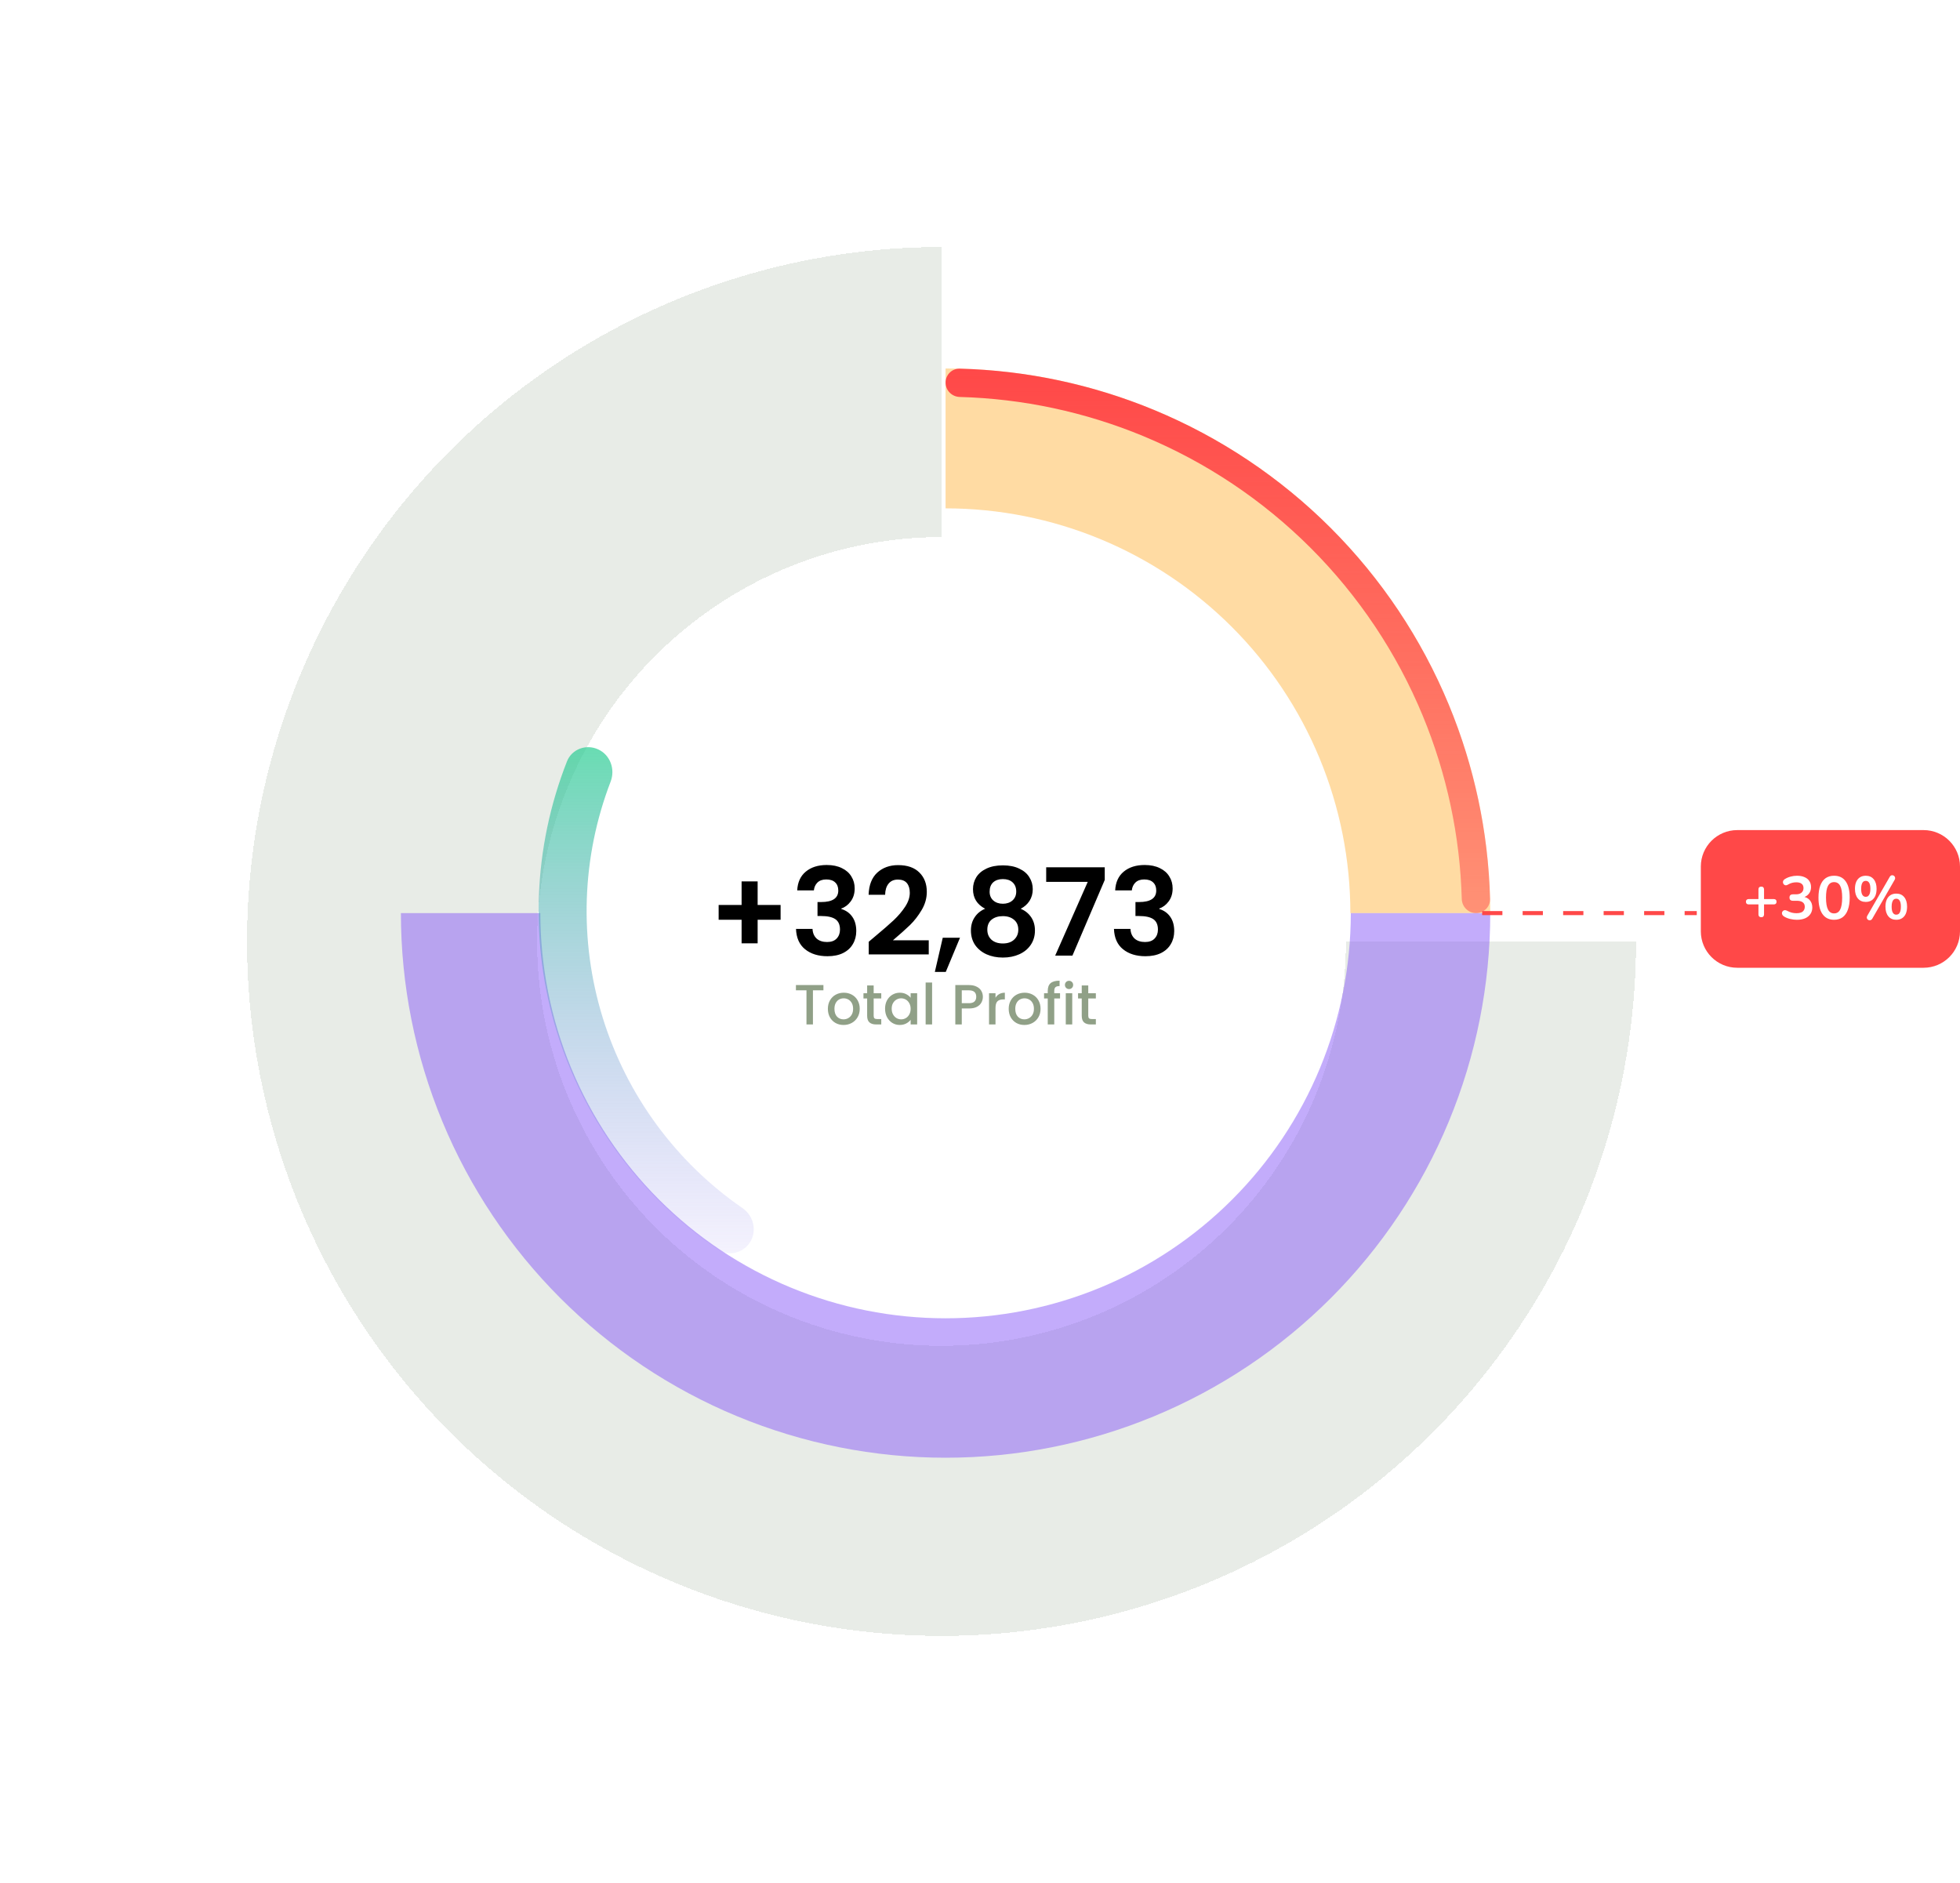 <svg width="484" height="465" viewBox="0 0 484 465" fill="none" xmlns="http://www.w3.org/2000/svg">
<g filter="url(#filter0_d_25_199)">
<path d="M404 228.5C404 262.419 393.942 295.577 375.097 323.78C356.252 351.983 329.468 373.965 298.13 386.945C266.793 399.926 232.31 403.322 199.042 396.705C165.774 390.087 135.216 373.754 111.231 349.769C87.246 325.784 70.913 295.226 64.295 261.958C57.678 228.69 61.074 194.207 74.055 162.87C87.035 131.532 109.017 104.748 137.22 85.903C165.423 67.058 198.581 57 232.5 57V128.637C212.749 128.637 193.442 134.494 177.019 145.467C160.597 156.44 147.797 172.037 140.239 190.284C132.681 208.532 130.703 228.611 134.556 247.982C138.41 267.354 147.92 285.147 161.887 299.113C175.853 313.079 193.646 322.59 213.018 326.444C232.389 330.297 252.468 328.319 270.716 320.761C288.963 313.203 304.56 300.403 315.533 283.981C326.506 267.558 332.363 248.251 332.363 228.5H404Z" fill="#90A087" fill-opacity="0.2" shape-rendering="crispEdges"/>
</g>
<path d="M233.5 91C251.163 91 268.653 94.479 284.971 101.238C301.289 107.997 316.116 117.905 328.606 130.394C341.095 142.884 351.003 157.711 357.762 174.029C364.521 190.347 368 207.837 368 225.5L333.456 225.5C333.456 212.374 330.871 199.376 325.848 187.248C320.824 175.121 313.462 164.102 304.18 154.82C294.898 145.538 283.879 138.176 271.752 133.152C259.624 128.129 246.626 125.544 233.5 125.544V91Z" fill="#FFB948" fill-opacity="0.5"/>
<path d="M233.5 94.493C233.5 92.564 235.064 90.995 236.993 91.045C253.465 91.473 269.729 94.925 284.971 101.238C301.289 107.997 316.116 117.905 328.606 130.394C341.095 142.884 351.003 157.711 357.762 174.029C364.075 189.271 367.527 205.535 367.955 222.007C368.005 223.936 366.436 225.5 364.507 225.5C362.578 225.5 361.019 223.936 360.966 222.007C360.54 206.453 357.27 191.097 351.308 176.702C344.9 161.232 335.507 147.175 323.666 135.334C311.825 123.493 297.768 114.1 282.298 107.692C267.903 101.73 252.547 98.46 236.993 98.034C235.064 97.981 233.5 96.422 233.5 94.493Z" fill="url(#paint0_linear_25_199)"/>
<path d="M99 225.5C99 243.163 102.479 260.653 109.238 276.971C115.997 293.289 125.905 308.116 138.394 320.606C150.884 333.095 165.711 343.003 182.029 349.762C198.347 356.521 215.837 360 233.5 360C251.163 360 268.653 356.521 284.971 349.762C301.289 343.003 316.116 333.095 328.606 320.606C341.095 308.116 351.003 293.289 357.762 276.971C364.521 260.653 368 243.163 368 225.5H333.566C333.566 238.641 330.978 251.653 325.949 263.794C320.92 275.934 313.549 286.965 304.257 296.257C294.965 305.549 283.934 312.92 271.794 317.949C259.653 322.978 246.641 325.566 233.5 325.566C220.359 325.566 207.347 322.978 195.206 317.949C183.066 312.92 172.035 305.549 162.743 296.257C153.451 286.965 146.08 275.934 141.051 263.794C136.022 251.653 133.434 238.641 133.434 225.5H99Z" fill="#885AF8" fill-opacity="0.5"/>
<path d="M147.719 185.072C144.748 183.697 141.207 184.986 140.008 188.033C131.639 209.311 130.717 232.865 137.503 254.822C144.289 276.779 158.34 295.707 177.255 308.553C179.964 310.392 183.615 309.458 185.292 306.646C186.97 303.835 186.037 300.211 183.342 298.351C166.937 287.022 154.752 270.478 148.831 251.321C142.911 232.165 143.638 211.63 150.79 193.021C151.965 189.965 150.691 186.447 147.719 185.072Z" fill="url(#paint1_linear_25_199)"/>
<path d="M192.76 227.15H187.09V232.97H183.13V227.15H177.46V223.49H183.13V217.67H187.09V223.49H192.76V227.15ZM196.865 219.89C196.965 217.89 197.665 216.35 198.965 215.27C200.285 214.17 202.015 213.62 204.155 213.62C205.615 213.62 206.865 213.88 207.905 214.4C208.945 214.9 209.725 215.59 210.245 216.47C210.785 217.33 211.055 218.31 211.055 219.41C211.055 220.67 210.725 221.74 210.065 222.62C209.425 223.48 208.655 224.06 207.755 224.36V224.48C208.915 224.84 209.815 225.48 210.455 226.4C211.115 227.32 211.445 228.5 211.445 229.94C211.445 231.14 211.165 232.21 210.605 233.15C210.065 234.09 209.255 234.83 208.175 235.37C207.115 235.89 205.835 236.15 204.335 236.15C202.075 236.15 200.235 235.58 198.815 234.44C197.395 233.3 196.645 231.62 196.565 229.4H200.645C200.685 230.38 201.015 231.17 201.635 231.77C202.275 232.35 203.145 232.64 204.245 232.64C205.265 232.64 206.045 232.36 206.585 231.8C207.145 231.22 207.425 230.48 207.425 229.58C207.425 228.38 207.045 227.52 206.285 227C205.525 226.48 204.345 226.22 202.745 226.22H201.875V222.77H202.745C205.585 222.77 207.005 221.82 207.005 219.92C207.005 219.06 206.745 218.39 206.225 217.91C205.725 217.43 204.995 217.19 204.035 217.19C203.095 217.19 202.365 217.45 201.845 217.97C201.345 218.47 201.055 219.11 200.975 219.89H196.865ZM216.084 231.26C218.004 229.66 219.534 228.33 220.674 227.27C221.814 226.19 222.764 225.07 223.524 223.91C224.284 222.75 224.664 221.61 224.664 220.49C224.664 219.47 224.424 218.67 223.944 218.09C223.464 217.51 222.724 217.22 221.724 217.22C220.724 217.22 219.954 217.56 219.414 218.24C218.874 218.9 218.594 219.81 218.574 220.97H214.494C214.574 218.57 215.284 216.75 216.624 215.51C217.984 214.27 219.704 213.65 221.784 213.65C224.064 213.65 225.814 214.26 227.034 215.48C228.254 216.68 228.864 218.27 228.864 220.25C228.864 221.81 228.444 223.3 227.604 224.72C226.764 226.14 225.804 227.38 224.724 228.44C223.644 229.48 222.234 230.74 220.494 232.22H229.344V235.7H214.524V232.58L216.084 231.26ZM237.06 231.59L233.55 240.02H230.85L232.8 231.59H237.06ZM243.268 224.42C241.268 223.38 240.268 221.77 240.268 219.59C240.268 218.51 240.538 217.53 241.078 216.65C241.638 215.75 242.468 215.04 243.568 214.52C244.688 213.98 246.048 213.71 247.648 213.71C249.248 213.71 250.598 213.98 251.698 214.52C252.818 215.04 253.648 215.75 254.188 216.65C254.748 217.53 255.028 218.51 255.028 219.59C255.028 220.69 254.758 221.66 254.218 222.5C253.678 223.32 252.958 223.96 252.058 224.42C253.158 224.9 254.018 225.6 254.638 226.52C255.258 227.44 255.568 228.53 255.568 229.79C255.568 231.15 255.218 232.34 254.518 233.36C253.838 234.36 252.898 235.13 251.698 235.67C250.498 236.21 249.148 236.48 247.648 236.48C246.148 236.48 244.798 236.21 243.598 235.67C242.418 235.13 241.478 234.36 240.778 233.36C240.098 232.34 239.758 231.15 239.758 229.79C239.758 228.53 240.068 227.44 240.688 226.52C241.308 225.58 242.168 224.88 243.268 224.42ZM250.948 220.19C250.948 219.21 250.648 218.45 250.048 217.91C249.468 217.37 248.668 217.1 247.648 217.1C246.648 217.1 245.848 217.37 245.248 217.91C244.668 218.45 244.378 219.22 244.378 220.22C244.378 221.12 244.678 221.84 245.278 222.38C245.898 222.92 246.688 223.19 247.648 223.19C248.608 223.19 249.398 222.92 250.018 222.38C250.638 221.82 250.948 221.09 250.948 220.19ZM247.648 226.25C246.508 226.25 245.578 226.54 244.858 227.12C244.158 227.7 243.808 228.53 243.808 229.61C243.808 230.61 244.148 231.43 244.828 232.07C245.528 232.69 246.468 233 247.648 233C248.828 233 249.758 232.68 250.438 232.04C251.118 231.4 251.458 230.59 251.458 229.61C251.458 228.55 251.108 227.73 250.408 227.15C249.708 226.55 248.788 226.25 247.648 226.25ZM272.805 217.31L264.825 236H260.565L268.605 217.79H258.345V214.19H272.805V217.31ZM275.38 219.89C275.48 217.89 276.18 216.35 277.48 215.27C278.8 214.17 280.53 213.62 282.67 213.62C284.13 213.62 285.38 213.88 286.42 214.4C287.46 214.9 288.24 215.59 288.76 216.47C289.3 217.33 289.57 218.31 289.57 219.41C289.57 220.67 289.24 221.74 288.58 222.62C287.94 223.48 287.17 224.06 286.27 224.36V224.48C287.43 224.84 288.33 225.48 288.97 226.4C289.63 227.32 289.96 228.5 289.96 229.94C289.96 231.14 289.68 232.21 289.12 233.15C288.58 234.09 287.77 234.83 286.69 235.37C285.63 235.89 284.35 236.15 282.85 236.15C280.59 236.15 278.75 235.58 277.33 234.44C275.91 233.3 275.16 231.62 275.08 229.4H279.16C279.2 230.38 279.53 231.17 280.15 231.77C280.79 232.35 281.66 232.64 282.76 232.64C283.78 232.64 284.56 232.36 285.1 231.8C285.66 231.22 285.94 230.48 285.94 229.58C285.94 228.38 285.56 227.52 284.8 227C284.04 226.48 282.86 226.22 281.26 226.22H280.39V222.77H281.26C284.1 222.77 285.52 221.82 285.52 219.92C285.52 219.06 285.26 218.39 284.74 217.91C284.24 217.43 283.51 217.19 282.55 217.19C281.61 217.19 280.88 217.45 280.36 217.97C279.86 218.47 279.57 219.11 279.49 219.89H275.38Z" fill="black"/>
<path d="M203.336 243.27V244.572H200.746V253H199.15V244.572H196.546V243.27H203.336ZM208.298 253.126C207.57 253.126 206.912 252.963 206.324 252.636C205.736 252.3 205.274 251.833 204.938 251.236C204.602 250.629 204.434 249.929 204.434 249.136C204.434 248.352 204.607 247.657 204.952 247.05C205.298 246.443 205.769 245.977 206.366 245.65C206.964 245.323 207.631 245.16 208.368 245.16C209.106 245.16 209.773 245.323 210.37 245.65C210.968 245.977 211.439 246.443 211.784 247.05C212.13 247.657 212.302 248.352 212.302 249.136C212.302 249.92 212.125 250.615 211.77 251.222C211.416 251.829 210.93 252.3 210.314 252.636C209.708 252.963 209.036 253.126 208.298 253.126ZM208.298 251.74C208.709 251.74 209.092 251.642 209.446 251.446C209.81 251.25 210.104 250.956 210.328 250.564C210.552 250.172 210.664 249.696 210.664 249.136C210.664 248.576 210.557 248.105 210.342 247.722C210.128 247.33 209.843 247.036 209.488 246.84C209.134 246.644 208.751 246.546 208.34 246.546C207.93 246.546 207.547 246.644 207.192 246.84C206.847 247.036 206.572 247.33 206.366 247.722C206.161 248.105 206.058 248.576 206.058 249.136C206.058 249.967 206.268 250.611 206.688 251.068C207.118 251.516 207.654 251.74 208.298 251.74ZM215.742 246.588V250.858C215.742 251.147 215.807 251.357 215.938 251.488C216.078 251.609 216.311 251.67 216.638 251.67H217.618V253H216.358C215.639 253 215.089 252.832 214.706 252.496C214.323 252.16 214.132 251.614 214.132 250.858V246.588H213.222V245.286H214.132V243.368H215.742V245.286H217.618V246.588H215.742ZM218.557 249.108C218.557 248.333 218.716 247.647 219.033 247.05C219.36 246.453 219.798 245.991 220.349 245.664C220.909 245.328 221.525 245.16 222.197 245.16C222.804 245.16 223.331 245.281 223.779 245.524C224.236 245.757 224.6 246.051 224.871 246.406V245.286H226.481V253H224.871V251.852C224.6 252.216 224.232 252.519 223.765 252.762C223.298 253.005 222.766 253.126 222.169 253.126C221.506 253.126 220.9 252.958 220.349 252.622C219.798 252.277 219.36 251.801 219.033 251.194C218.716 250.578 218.557 249.883 218.557 249.108ZM224.871 249.136C224.871 248.604 224.759 248.142 224.535 247.75C224.32 247.358 224.036 247.059 223.681 246.854C223.326 246.649 222.944 246.546 222.533 246.546C222.122 246.546 221.74 246.649 221.385 246.854C221.03 247.05 220.741 247.344 220.517 247.736C220.302 248.119 220.195 248.576 220.195 249.108C220.195 249.64 220.302 250.107 220.517 250.508C220.741 250.909 221.03 251.217 221.385 251.432C221.749 251.637 222.132 251.74 222.533 251.74C222.944 251.74 223.326 251.637 223.681 251.432C224.036 251.227 224.32 250.928 224.535 250.536C224.759 250.135 224.871 249.668 224.871 249.136ZM230.173 242.64V253H228.577V242.64H230.173ZM242.709 246.168C242.709 246.663 242.593 247.129 242.359 247.568C242.126 248.007 241.753 248.366 241.239 248.646C240.726 248.917 240.068 249.052 239.265 249.052H237.501V253H235.905V243.27H239.265C240.012 243.27 240.642 243.401 241.155 243.662C241.678 243.914 242.065 244.259 242.317 244.698C242.579 245.137 242.709 245.627 242.709 246.168ZM239.265 247.75C239.872 247.75 240.325 247.615 240.623 247.344C240.922 247.064 241.071 246.672 241.071 246.168C241.071 245.104 240.469 244.572 239.265 244.572H237.501V247.75H239.265ZM245.828 246.406C246.061 246.014 246.369 245.711 246.752 245.496C247.144 245.272 247.606 245.16 248.138 245.16V246.812H247.732C247.106 246.812 246.63 246.971 246.304 247.288C245.986 247.605 245.828 248.156 245.828 248.94V253H244.232V245.286H245.828V246.406ZM252.951 253.126C252.223 253.126 251.565 252.963 250.977 252.636C250.389 252.3 249.927 251.833 249.591 251.236C249.255 250.629 249.087 249.929 249.087 249.136C249.087 248.352 249.259 247.657 249.605 247.05C249.95 246.443 250.421 245.977 251.019 245.65C251.616 245.323 252.283 245.16 253.021 245.16C253.758 245.16 254.425 245.323 255.023 245.65C255.62 245.977 256.091 246.443 256.437 247.05C256.782 247.657 256.955 248.352 256.955 249.136C256.955 249.92 256.777 250.615 256.423 251.222C256.068 251.829 255.583 252.3 254.967 252.636C254.36 252.963 253.688 253.126 252.951 253.126ZM252.951 251.74C253.361 251.74 253.744 251.642 254.099 251.446C254.463 251.25 254.757 250.956 254.981 250.564C255.205 250.172 255.317 249.696 255.317 249.136C255.317 248.576 255.209 248.105 254.995 247.722C254.78 247.33 254.495 247.036 254.141 246.84C253.786 246.644 253.403 246.546 252.993 246.546C252.582 246.546 252.199 246.644 251.845 246.84C251.499 247.036 251.224 247.33 251.019 247.722C250.813 248.105 250.711 248.576 250.711 249.136C250.711 249.967 250.921 250.611 251.341 251.068C251.77 251.516 252.307 251.74 252.951 251.74ZM261.766 246.588H260.338V253H258.728V246.588H257.818V245.286H258.728V244.74C258.728 243.853 258.962 243.209 259.428 242.808C259.904 242.397 260.646 242.192 261.654 242.192V243.522C261.169 243.522 260.828 243.615 260.632 243.802C260.436 243.979 260.338 244.292 260.338 244.74V245.286H261.766V246.588ZM263.993 244.264C263.704 244.264 263.461 244.166 263.265 243.97C263.069 243.774 262.971 243.531 262.971 243.242C262.971 242.953 263.069 242.71 263.265 242.514C263.461 242.318 263.704 242.22 263.993 242.22C264.273 242.22 264.511 242.318 264.707 242.514C264.903 242.71 265.001 242.953 265.001 243.242C265.001 243.531 264.903 243.774 264.707 243.97C264.511 244.166 264.273 244.264 263.993 244.264ZM264.777 245.286V253H263.181V245.286H264.777ZM268.734 246.588V250.858C268.734 251.147 268.8 251.357 268.93 251.488C269.07 251.609 269.304 251.67 269.63 251.67H270.61V253H269.35C268.632 253 268.081 252.832 267.698 252.496C267.316 252.16 267.124 251.614 267.124 250.858V246.588H266.214V245.286H267.124V243.368H268.734V245.286H270.61V246.588H268.734Z" fill="#90A087"/>
<path d="M420 214C420 209.029 424.029 205 429 205H475C479.971 205 484 209.029 484 214V230C484 234.971 479.971 239 475 239H429C424.029 239 420 234.971 420 230V214Z" fill="#FF4848"/>
<path d="M434.919 226.52C434.699 226.52 434.529 226.46 434.409 226.34C434.289 226.21 434.229 226.035 434.229 225.815V223.355H431.814C431.604 223.355 431.439 223.3 431.319 223.19C431.199 223.07 431.139 222.905 431.139 222.695C431.139 222.485 431.199 222.325 431.319 222.215C431.439 222.095 431.604 222.035 431.814 222.035H434.229V219.65C434.229 219.43 434.289 219.26 434.409 219.14C434.529 219.02 434.704 218.96 434.934 218.96C435.154 218.96 435.319 219.02 435.429 219.14C435.549 219.26 435.609 219.43 435.609 219.65V222.035H438.024C438.244 222.035 438.409 222.095 438.519 222.215C438.639 222.325 438.699 222.485 438.699 222.695C438.699 222.905 438.639 223.07 438.519 223.19C438.409 223.3 438.244 223.355 438.024 223.355H435.609V225.815C435.609 226.035 435.549 226.21 435.429 226.34C435.319 226.46 435.149 226.52 434.919 226.52ZM443.703 227.15C443.163 227.15 442.603 227.08 442.023 226.94C441.443 226.8 440.938 226.59 440.508 226.31C440.308 226.18 440.173 226.03 440.103 225.86C440.033 225.69 440.013 225.53 440.043 225.38C440.083 225.22 440.158 225.085 440.268 224.975C440.388 224.865 440.533 224.8 440.703 224.78C440.883 224.76 441.078 224.805 441.288 224.915C441.698 225.135 442.093 225.295 442.473 225.395C442.853 225.485 443.243 225.53 443.643 225.53C444.083 225.53 444.453 225.47 444.753 225.35C445.053 225.23 445.278 225.05 445.428 224.81C445.588 224.57 445.668 224.28 445.668 223.94C445.668 223.44 445.498 223.07 445.158 222.83C444.828 222.58 444.343 222.455 443.703 222.455H442.743C442.463 222.455 442.248 222.385 442.098 222.245C441.958 222.105 441.888 221.91 441.888 221.66C441.888 221.41 441.958 221.215 442.098 221.075C442.248 220.935 442.463 220.865 442.743 220.865H443.523C443.903 220.865 444.228 220.805 444.498 220.685C444.768 220.555 444.978 220.375 445.128 220.145C445.278 219.915 445.353 219.635 445.353 219.305C445.353 218.845 445.198 218.495 444.888 218.255C444.588 218.015 444.148 217.895 443.568 217.895C443.198 217.895 442.848 217.94 442.518 218.03C442.198 218.11 441.843 218.265 441.453 218.495C441.273 218.605 441.098 218.65 440.928 218.63C440.768 218.61 440.633 218.545 440.523 218.435C440.413 218.325 440.338 218.195 440.298 218.045C440.258 217.885 440.268 217.725 440.328 217.565C440.388 217.395 440.513 217.25 440.703 217.13C441.133 216.85 441.608 216.64 442.128 216.5C442.648 216.35 443.183 216.275 443.733 216.275C444.463 216.275 445.088 216.39 445.608 216.62C446.128 216.84 446.523 217.16 446.793 217.58C447.073 217.99 447.213 218.49 447.213 219.08C447.213 219.5 447.133 219.885 446.973 220.235C446.813 220.575 446.588 220.865 446.298 221.105C446.008 221.345 445.658 221.515 445.248 221.615V221.435C445.968 221.555 446.528 221.855 446.928 222.335C447.328 222.805 447.528 223.395 447.528 224.105C447.528 224.725 447.373 225.265 447.063 225.725C446.753 226.185 446.313 226.54 445.743 226.79C445.173 227.03 444.493 227.15 443.703 227.15ZM452.907 227.15C451.657 227.15 450.702 226.68 450.042 225.74C449.382 224.79 449.052 223.44 449.052 221.69C449.052 220.51 449.197 219.52 449.487 218.72C449.787 217.91 450.222 217.3 450.792 216.89C451.372 216.48 452.077 216.275 452.907 216.275C454.167 216.275 455.122 216.735 455.772 217.655C456.432 218.575 456.762 219.915 456.762 221.675C456.762 222.845 456.612 223.84 456.312 224.66C456.022 225.47 455.592 226.09 455.022 226.52C454.452 226.94 453.747 227.15 452.907 227.15ZM452.907 225.575C453.587 225.575 454.087 225.26 454.407 224.63C454.737 224 454.902 223.015 454.902 221.675C454.902 220.335 454.737 219.365 454.407 218.765C454.087 218.155 453.587 217.85 452.907 217.85C452.237 217.85 451.737 218.155 451.407 218.765C451.077 219.365 450.912 220.335 450.912 221.675C450.912 223.015 451.077 224 451.407 224.63C451.737 225.26 452.237 225.575 452.907 225.575ZM462.336 226.88C462.236 227.06 462.111 227.175 461.961 227.225C461.821 227.285 461.676 227.295 461.526 227.255C461.386 227.225 461.266 227.155 461.166 227.045C461.066 226.945 461.006 226.82 460.986 226.67C460.966 226.51 461.006 226.34 461.106 226.16L466.641 216.56C466.741 216.38 466.861 216.26 467.001 216.2C467.151 216.14 467.296 216.13 467.436 216.17C467.576 216.2 467.696 216.27 467.796 216.38C467.896 216.49 467.956 216.625 467.976 216.785C468.006 216.935 467.971 217.095 467.871 217.265L462.336 226.88ZM460.731 222.74C459.891 222.74 459.236 222.45 458.766 221.87C458.296 221.29 458.061 220.5 458.061 219.5C458.061 218.83 458.166 218.255 458.376 217.775C458.586 217.295 458.891 216.925 459.291 216.665C459.691 216.405 460.171 216.275 460.731 216.275C461.571 216.275 462.226 216.565 462.696 217.145C463.166 217.715 463.401 218.5 463.401 219.5C463.401 220.17 463.296 220.75 463.086 221.24C462.876 221.72 462.571 222.09 462.171 222.35C461.771 222.61 461.291 222.74 460.731 222.74ZM460.731 221.48C460.971 221.48 461.176 221.41 461.346 221.27C461.516 221.12 461.646 220.9 461.736 220.61C461.826 220.32 461.871 219.95 461.871 219.5C461.871 218.83 461.771 218.335 461.571 218.015C461.371 217.695 461.091 217.535 460.731 217.535C460.491 217.535 460.286 217.605 460.116 217.745C459.946 217.885 459.816 218.1 459.726 218.39C459.636 218.68 459.591 219.05 459.591 219.5C459.591 220.18 459.691 220.68 459.891 221C460.091 221.32 460.371 221.48 460.731 221.48ZM468.261 227.15C467.421 227.15 466.766 226.86 466.296 226.28C465.826 225.7 465.591 224.91 465.591 223.91C465.591 223.24 465.696 222.665 465.906 222.185C466.116 221.705 466.421 221.335 466.821 221.075C467.221 220.815 467.701 220.685 468.261 220.685C469.101 220.685 469.756 220.975 470.226 221.555C470.696 222.125 470.931 222.91 470.931 223.91C470.931 224.58 470.826 225.16 470.616 225.65C470.406 226.13 470.101 226.5 469.701 226.76C469.301 227.02 468.821 227.15 468.261 227.15ZM468.261 225.89C468.501 225.89 468.706 225.82 468.876 225.68C469.046 225.54 469.176 225.325 469.266 225.035C469.356 224.735 469.401 224.36 469.401 223.91C469.401 223.24 469.301 222.745 469.101 222.425C468.901 222.105 468.621 221.945 468.261 221.945C468.021 221.945 467.816 222.015 467.646 222.155C467.476 222.295 467.346 222.51 467.256 222.8C467.166 223.09 467.121 223.46 467.121 223.91C467.121 224.59 467.221 225.09 467.421 225.41C467.621 225.73 467.901 225.89 468.261 225.89Z" fill="white"/>
<line x1="366" y1="225.5" x2="419" y2="225.5" stroke="#FF4848" stroke-dasharray="5 5"/>
<defs>
<filter id="filter0_d_25_199" x="-7.62939e-05" y="0" width="465" height="465" filterUnits="userSpaceOnUse" color-interpolation-filters="sRGB">
<feFlood flood-opacity="0" result="BackgroundImageFix"/>
<feColorMatrix in="SourceAlpha" type="matrix" values="0 0 0 0 0 0 0 0 0 0 0 0 0 0 0 0 0 0 127 0" result="hardAlpha"/>
<feOffset dy="4"/>
<feGaussianBlur stdDeviation="30.5"/>
<feComposite in2="hardAlpha" operator="out"/>
<feColorMatrix type="matrix" values="0 0 0 0 0 0 0 0 0 0 0 0 0 0 0 0 0 0 0.25 0"/>
<feBlend mode="normal" in2="BackgroundImageFix" result="effect1_dropShadow_25_199"/>
<feBlend mode="normal" in="SourceGraphic" in2="effect1_dropShadow_25_199" result="shape"/>
</filter>
<linearGradient id="paint0_linear_25_199" x1="233.5" y1="91" x2="233.5" y2="360" gradientUnits="userSpaceOnUse">
<stop stop-color="#FF4848"/>
<stop offset="1" stop-color="#FF4848" stop-opacity="0"/>
</linearGradient>
<linearGradient id="paint1_linear_25_199" x1="234" y1="124" x2="234" y2="326" gradientUnits="userSpaceOnUse">
<stop stop-color="#00FF66"/>
<stop offset="1" stop-color="#885AF8" stop-opacity="0"/>
</linearGradient>
</defs>
</svg>
